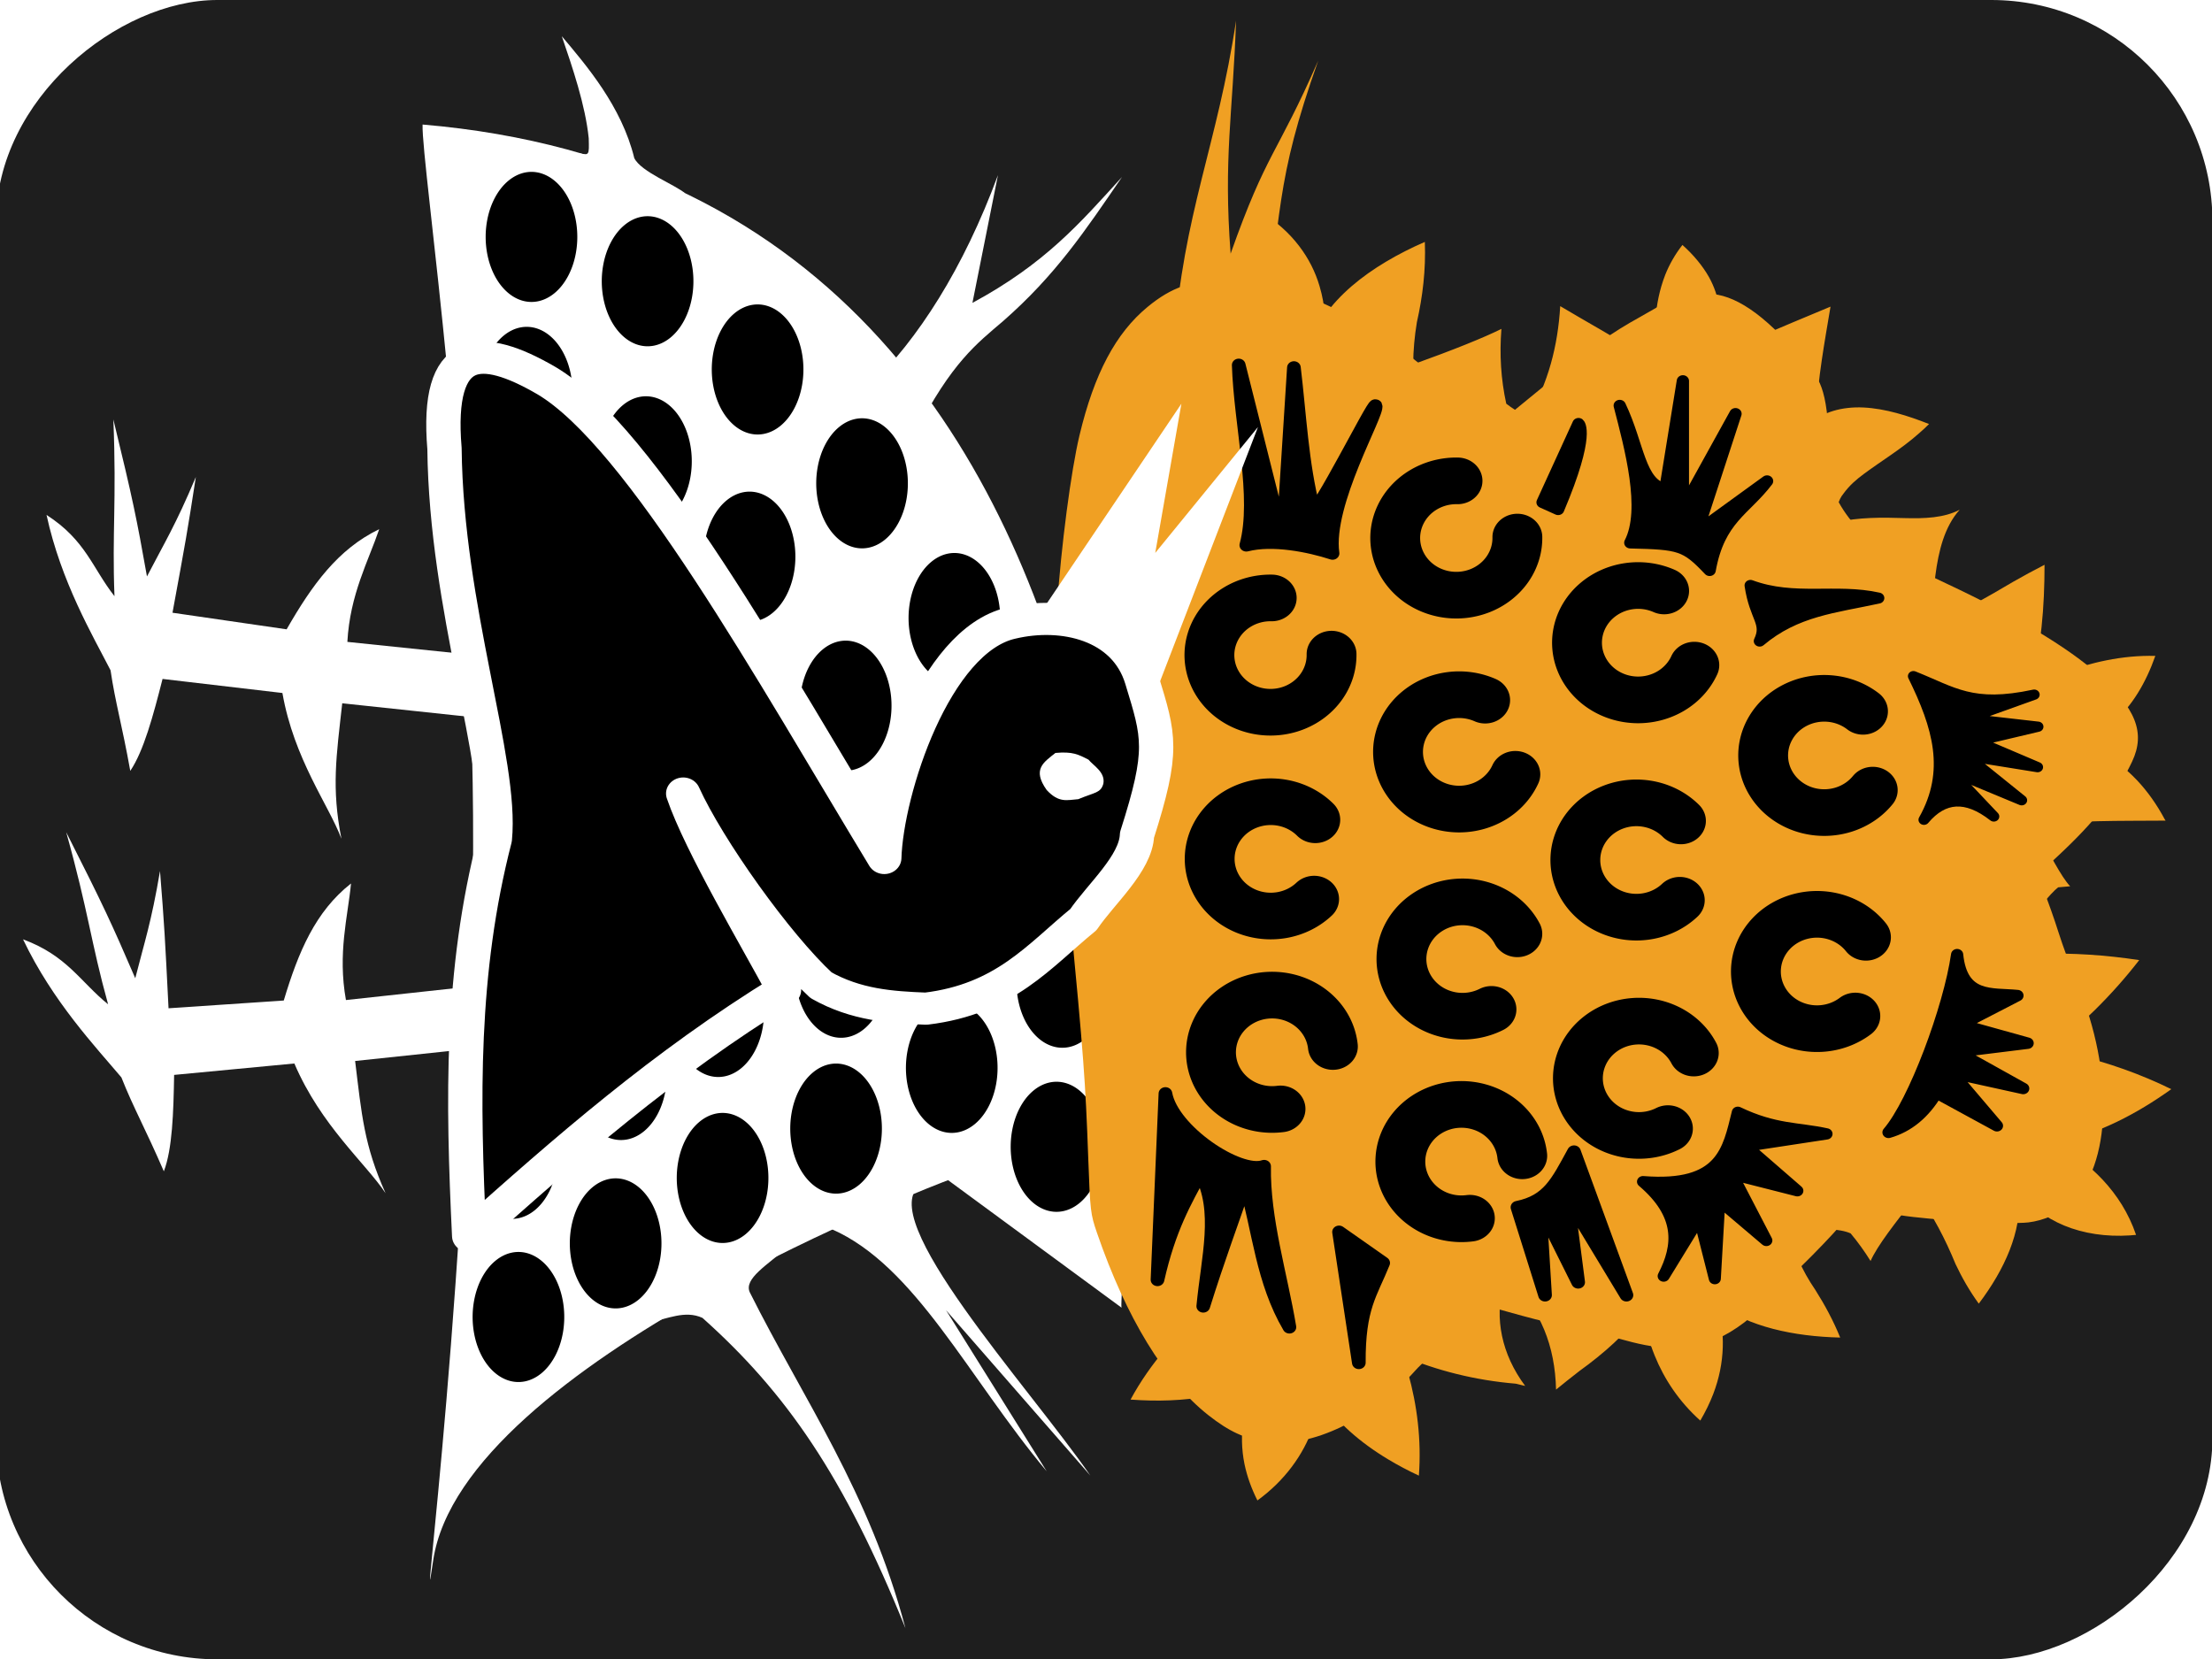 <svg width="400" height="300" viewBox="0 0 400 300" id="svg2" version="1.1" xmlns="http://www.w3.org/2000/svg" xmlns:svg="http://www.w3.org/2000/svg" xmlns:rdf="http://www.w3.org/1999/02/22-rdf-syntax-ns#" xmlns:cc="http://creativecommons.org/ns#" xmlns:dc="http://purl.org/dc/elements/1.1/" xmlns:xlink="http://www.w3.org/1999/xlink"><defs id="defs4"><linearGradient id="linearGradient10055"><stop style="stop-color:#000000;stop-opacity:1;" offset="0" id="stop10057"/></linearGradient><marker orient="auto" refY="0" refX="0" id="Arrow1Lstart" style="overflow:visible"><path id="path4978" d="M 0,0 5,-5 -12.5,0 5,5 0,0 Z" style="fill:#000000;fill-opacity:1;fill-rule:evenodd;stroke:#ff5c00;stroke-width:1pt;stroke-opacity:1" transform="matrix(0.8,0,0,0.8,10,0)"/></marker><clipPath clipPathUnits="userSpaceOnUse" id="clipPath4243"><circle style="opacity:1;fill:#000000;fill-opacity:0.297;fill-rule:nonzero;stroke:#000000;stroke-width:19.133;stroke-linecap:butt;stroke-linejoin:round;stroke-miterlimit:4;stroke-dasharray:none;stroke-dashoffset:0;stroke-opacity:1" id="circle4245" cx="-264.66" cy="-198.207" r="293.954"/></clipPath><clipPath clipPathUnits="userSpaceOnUse" id="clipPath7847"><ellipse style="opacity:1;fill:#822600;fill-opacity:1;fill-rule:nonzero;stroke:none;stroke-width:12;stroke-linecap:round;stroke-linejoin:round;stroke-miterlimit:4;stroke-dasharray:none;stroke-dashoffset:0;stroke-opacity:1" id="ellipse7849" cx="394" cy="552.362" rx="349.495" ry="216"/></clipPath><clipPath clipPathUnits="userSpaceOnUse" id="clipPath4243-1"><circle style="opacity:1;fill:#000000;fill-opacity:0.297;fill-rule:nonzero;stroke:#000000;stroke-width:19.133;stroke-linecap:butt;stroke-linejoin:round;stroke-miterlimit:4;stroke-dasharray:none;stroke-dashoffset:0;stroke-opacity:1" id="circle4245-4" cx="-264.66" cy="-198.207" r="293.954"/></clipPath><clipPath clipPathUnits="userSpaceOnUse" id="clipPath7876"><circle style="opacity:1;fill:#000000;fill-opacity:0.297;fill-rule:nonzero;stroke:#000000;stroke-width:19.133;stroke-linecap:butt;stroke-linejoin:round;stroke-miterlimit:4;stroke-dasharray:none;stroke-dashoffset:0;stroke-opacity:1" id="circle7878" cx="-264.66" cy="-198.207" r="293.954"/></clipPath><clipPath clipPathUnits="userSpaceOnUse" id="clipPath14693"><rect style="opacity:1;fill:#a53c3c;fill-opacity:1;fill-rule:nonzero;stroke:none;stroke-width:8;stroke-linecap:round;stroke-linejoin:round;stroke-miterlimit:4;stroke-dasharray:none;stroke-dashoffset:0;stroke-opacity:1" id="rect14695" width="131.784" height="168.821" x="-332.596" y="383.498" rx="1.255" ry="3.751" transform="matrix(0.999,-0.035,0.035,0.999,0,0)"/></clipPath><clipPath clipPathUnits="userSpaceOnUse" id="clipPath14952"><ellipse style="opacity:1;fill:#a53c3c;fill-opacity:1;fill-rule:nonzero;stroke:none;stroke-width:7;stroke-linecap:round;stroke-linejoin:round;stroke-miterlimit:4;stroke-dasharray:none;stroke-dashoffset:0;stroke-opacity:1" id="ellipse14954" cx="-271.344" cy="647.256" rx="69.057" ry="116.911" transform="matrix(0.999,-0.035,0.035,0.999,0,0)"/></clipPath><pattern y="0" x="0" height="6" width="6" patternUnits="userSpaceOnUse" id="EMFhbasepattern"/><filter colorInterpolationFilters="sRGB" id="filter4198"><feGaussianBlur stdDeviation="2.51 2.51" result="blur" id="feGaussianBlur4200"/></filter><mask maskUnits="userSpaceOnUse" id="mask4222"><rect ry="40" y="652.284" x="0" height="400.778" width="300.059" id="rect4224" style="opacity:1;fill:#ff3737;fill-opacity:1;fill-rule:nonzero;stroke:none;stroke-width:10;stroke-linecap:butt;stroke-linejoin:round;stroke-miterlimit:4;stroke-dasharray:none;stroke-dashoffset:0;stroke-opacity:1"/></mask><filter colorInterpolationFilters="sRGB" id="filter4198-0"><feGaussianBlur stdDeviation="2.51 2.51" result="blur" id="feGaussianBlur4200-5"/></filter><mask maskUnits="userSpaceOnUse" id="mask4216"><rect ry="40" y="-1325.603" x="-451.938" height="400.778" width="300.059" id="rect4218" style="opacity:1;fill:#ff3737;fill-opacity:1;fill-rule:nonzero;stroke:none;stroke-width:10;stroke-linecap:butt;stroke-linejoin:round;stroke-miterlimit:4;stroke-dasharray:none;stroke-dashoffset:0;stroke-opacity:1" transform="scale(-1,-1)"/></mask><filter colorInterpolationFilters="sRGB" id="filter4242"><feGaussianBlur stdDeviation="2.51 2.51" result="blur" id="feGaussianBlur4244"/></filter><mask maskUnits="userSpaceOnUse" id="mask4222-0"><rect ry="40" y="652.284" x="0" height="400.778" width="300.059" id="rect4224-8" style="opacity:1;fill:#ff3737;fill-opacity:1;fill-rule:nonzero;stroke:none;stroke-width:10;stroke-linecap:butt;stroke-linejoin:round;stroke-miterlimit:4;stroke-dasharray:none;stroke-dashoffset:0;stroke-opacity:1"/></mask><filter colorInterpolationFilters="sRGB" id="filter4198-8" x="-0.025" y="-0.054" width="1.05" height="1.109"><feGaussianBlur stdDeviation="2.51 2.51" result="blur" id="feGaussianBlur4200-3"/></filter><mask maskUnits="userSpaceOnUse" id="mask4216-0"><rect ry="40" y="-1325.603" x="-451.938" height="400.778" width="300.059" id="rect4218-5" style="opacity:1;fill:#ff3737;fill-opacity:1;fill-rule:nonzero;stroke:none;stroke-width:10;stroke-linecap:butt;stroke-linejoin:round;stroke-miterlimit:4;stroke-dasharray:none;stroke-dashoffset:0;stroke-opacity:1" transform="scale(-1,-1)"/></mask><filter colorInterpolationFilters="sRGB" id="filter4242-2"><feGaussianBlur stdDeviation="2.51 2.51" result="blur" id="feGaussianBlur4244-2"/></filter></defs><g id="layer1" transform="rotate(90) translate(0 -400) translate(0,-652.362)"><rect style="opacity:1;fill:#1e1e1e;fill-opacity:1;fill-rule:nonzero;stroke:none;stroke-width:10;stroke-linecap:butt;stroke-linejoin:round;stroke-miterlimit:4;stroke-dasharray:none;stroke-dashoffset:0;stroke-opacity:1" id="rect4164" width="300.059" height="400.778" x="0" y="652.284" ry="40"/><path transform="translate(-1.3432789e-7,-1.3368765e-6)" style="fill:#ffffff;fill-opacity:0.157;fill-rule:evenodd;stroke:none;stroke-width:1px;stroke-linecap:butt;stroke-linejoin:miter;stroke-opacity:1;filter:url(#filter4198-8)" d="M -4.769,775.071 C -9.65,741.995 -16.846,674.237 -1.279,652.064 18.998,625.944 233.501,631.631 263.314,653.91 276.214,662.649 70.35,663.121 47.099,691.745 24.391,719.112 0.651,818.187 -4.769,775.071 Z" id="path4166" mask="url(#mask4222-0)"/><path id="path4221" d="m 151.736,1025.018 c -3.327,-9.314 -10.248,-68.454 5.318,-90.627 20.277,-26.12 219.436,-16.458 231.555,-9.932 11.074,5.317 -178.604,0.059 -204.851,34.866 -21.593,30.001 -26.501,82.178 -32.022,65.692 z" style="fill:#000000;fill-opacity:1;fill-rule:evenodd;stroke:none;stroke-width:1px;stroke-linecap:butt;stroke-linejoin:miter;stroke-opacity:1;filter:url(#filter4198-8)" transform="matrix(-1,0,0,-1,451.938,1977.887)" mask="url(#mask4216-0)"/></g><g transform="translate(0, 0)"><defs id="defs4"><linearGradient id="linearGradient10055"><stop style="stop-color:#000000;stop-opacity:1;" offset="0" id="stop10057"/></linearGradient><marker orient="auto" refY="0" refX="0" id="Arrow1Lstart" style="overflow:visible"><path id="path4978" d="M 0,0 5,-5 -12.5,0 5,5 0,0 Z" style="fill:#000000;fill-opacity:1;fill-rule:evenodd;stroke:#ff5c00;stroke-width:1pt;stroke-opacity:1" transform="matrix(0.8,0,0,0.8,10,0)"/></marker><clipPath clipPathUnits="userSpaceOnUse" id="clipPath4243"><circle style="opacity:1;fill:#000000;fill-opacity:0.297;fill-rule:nonzero;stroke:#000000;stroke-width:19.133;stroke-linecap:butt;stroke-linejoin:round;stroke-miterlimit:4;stroke-dasharray:none;stroke-dashoffset:0;stroke-opacity:1" id="circle4245" cx="-264.66" cy="-198.207" r="293.954"/></clipPath><clipPath clipPathUnits="userSpaceOnUse" id="clipPath7847"><ellipse style="opacity:1;fill:#822600;fill-opacity:1;fill-rule:nonzero;stroke:none;stroke-width:12;stroke-linecap:round;stroke-linejoin:round;stroke-miterlimit:4;stroke-dasharray:none;stroke-dashoffset:0;stroke-opacity:1" id="ellipse7849" cx="394" cy="552.362" rx="349.495" ry="216"/></clipPath><clipPath clipPathUnits="userSpaceOnUse" id="clipPath4243-1"><circle style="opacity:1;fill:#000000;fill-opacity:0.297;fill-rule:nonzero;stroke:#000000;stroke-width:19.133;stroke-linecap:butt;stroke-linejoin:round;stroke-miterlimit:4;stroke-dasharray:none;stroke-dashoffset:0;stroke-opacity:1" id="circle4245-4" cx="-264.66" cy="-198.207" r="293.954"/></clipPath><clipPath clipPathUnits="userSpaceOnUse" id="clipPath7876"><circle style="opacity:1;fill:#000000;fill-opacity:0.297;fill-rule:nonzero;stroke:#000000;stroke-width:19.133;stroke-linecap:butt;stroke-linejoin:round;stroke-miterlimit:4;stroke-dasharray:none;stroke-dashoffset:0;stroke-opacity:1" id="circle7878" cx="-264.66" cy="-198.207" r="293.954"/></clipPath><clipPath clipPathUnits="userSpaceOnUse" id="clipPath14693"><rect style="opacity:1;fill:#a53c3c;fill-opacity:1;fill-rule:nonzero;stroke:none;stroke-width:8;stroke-linecap:round;stroke-linejoin:round;stroke-miterlimit:4;stroke-dasharray:none;stroke-dashoffset:0;stroke-opacity:1" id="rect14695" width="131.784" height="168.821" x="-332.596" y="383.498" rx="1.255" ry="3.751" transform="matrix(0.999,-0.035,0.035,0.999,0,0)"/></clipPath><clipPath clipPathUnits="userSpaceOnUse" id="clipPath14952"><ellipse style="opacity:1;fill:#a53c3c;fill-opacity:1;fill-rule:nonzero;stroke:none;stroke-width:7;stroke-linecap:round;stroke-linejoin:round;stroke-miterlimit:4;stroke-dasharray:none;stroke-dashoffset:0;stroke-opacity:1" id="ellipse14954" cx="-271.344" cy="647.256" rx="69.057" ry="116.911" transform="matrix(0.999,-0.035,0.035,0.999,0,0)"/></clipPath><pattern y="0" x="0" height="6" width="6" patternUnits="userSpaceOnUse" id="EMFhbasepattern"/></defs><g id="layer1" transform="rotate(90) translate(0 -400) translate(0,-652.362)"><g id="g8091" transform="matrix(0.467,0,0,0.499,-17.749,624.086)"><path style="fill:#ffffff;fill-opacity:1;fill-rule:evenodd;stroke:none;stroke-width:0.458px;stroke-linecap:butt;stroke-linejoin:miter;stroke-opacity:1" d="m 99.223,628.416 c -20.065,4.579 -36.05,17.486 -47.198,26.263 12.14,-3.878 26.671,-8.531 39.508,-9.756 6.82,-0.173 6.597,-0.216 5.801,3.713 l 15.658,-38.792 c -3.419,3.582 -8.362,16.104 -13.768,18.572 z" id="path8154"/><use height="100%" width="100%" transform="matrix(0.975,-0.216,0.224,0.976,-18.206,79.986)" id="use8027" xlink:href="#path8025" y="0" x="0"/><path id="path8025" d="m 293.04,673.851 -6.481,58.538 c -18.403,-0.942 -31.307,-7.63 -43.641,-11.54 7.7,14.943 21.571,24.32 38.774,33.551 l -6.423,41.36 c -27.111,-4.674 -31.471,-5.42 -52.556,-8.462 18.844,7.429 25.513,11.406 38.505,17.71 -22.8,3.803 -29.597,5.084 -60.793,12.182 32.162,-1.206 43.32,0.489 68.436,-0.405 -10.851,7.992 -21.694,10.385 -31.456,24.617 25.977,-5.273 46.718,-16.754 60.162,-23.199 12.408,-1.699 21.107,-4.151 38.942,-7.146 -7.73,-4.878 -21.381,-8.31 -35.604,-11.696 l 5.444,-43.436 c 25.696,-4.212 43.571,-16.889 56.431,-21.38 -19.789,3.631 -31.82,1.849 -52.445,-0.302 l 6.776,-59.519 z" style="fill:#ffffff;fill-opacity:1;fill-rule:evenodd;stroke:none;stroke-width:1px;stroke-linecap:butt;stroke-linejoin:miter;stroke-opacity:1"/><path id="path8021" d="m 205.676,526.531 c -27.326,-13.071 -34.654,-22.28 -43.304,-31.744 -17.86,-19.097 -35.065,-29.803 -55.835,-43.121 17.838,15.233 33.406,27.664 48.752,54.205 l -49.475,-9.25 c 36.118,12.494 63.512,28.866 81.975,46.795 z" style="fill:#ffffff;fill-opacity:1;fill-rule:evenodd;stroke:none;stroke-width:1px;stroke-linecap:butt;stroke-linejoin:miter;stroke-opacity:1"/><path id="path8017" d="m 538.42,586.553 c 41.6,-19.489 77.213,-43.331 130.068,-56.41 -59.049,22.309 -91.228,43.256 -120.171,73.559 -3.119,6.388 0.496,12.776 1.653,19.163 L 520.949,572.89 c 6.856,7.183 12.157,15.928 17.471,13.662 z" style="fill:#ffffff;fill-opacity:1;fill-rule:evenodd;stroke:none;stroke-width:0.918px;stroke-linecap:butt;stroke-linejoin:miter;stroke-opacity:1"/><path id="path8015" d="m 496.688,524.454 c 12.092,17.887 78.176,-38.98 112.692,-61.321 l -64.011,52.288 62.354,-36.46 c -36.539,28.587 -79.532,47.527 -93.761,77.899 z" style="fill:#ffffff;fill-opacity:1;fill-rule:evenodd;stroke:none;stroke-width:0.643px;stroke-linecap:butt;stroke-linejoin:miter;stroke-opacity:1"/><path id="path7953" d="m 240.701,192.268 c -5.68,0.864 -9.182,-0.211 -11.539,-2.04 -3.217,-2.178 -5.547,-4.747 -7.632,-7.387 0,0 0,0 0,0 -5.237,-6.597 -9.595,-13.516 -15.626,-19.889 0,0 -10e-6,0 -10e-6,0 -1.174,-1.278 -2.404,-2.531 -3.704,-3.746 -3.267,7.732 -5.987,15.869 -6.4,23.713 -0.403,7.704 1.719,15.096 6.67,19.797 0.146,-0.179 0.907,-0.57 1.87,-1.152 1.546,-0.849 4.203,-1.361 7.66,-2.046 l 0,0 c 3.035,-0.528 6.943,-0.876 11.654,-1.537 l 0,0 c 1.865,-0.232 4.269,-0.646 7.176,-1.369 2.082,-0.292 5.431,-1.664 9.87,-4.344 z m -38.231,10.449 c -1.215,-1.001 -2.519,-1.873 -3.904,-2.583 -14.357,-0.679 -27.99,-3.063 -41.826,-5.222 4.029,8.911 7.92,17.993 12.153,26.786 2.522,5.187 5.247,10.204 8.524,14.562 1.04,-1.599 2.326,-3.357 3.764,-5.318 6.419,-8.524 14.007,-17.542 21.301,-28.131 l 1e-5,-1e-5 c -0.046,-0.018 -0.047,-0.05 -0.011,-0.094 z m -25.053,33.543 c -3.094,-0.595 -6.203,-1.076 -9.359,-1.319 -7.327,-0.65 -15.217,0.085 -22.777,4.023 0,0 0,0 0,0 -4.426,2.343 -8.633,5.65 -12.424,9.61 3.695,2.715 7.6,4.749 11.55,6.23 11.555,4.204 23.052,4.108 34.138,3.349 -1.949,-3.967 -3.505,-7.343 -4.041,-10.177 l 0,0 c -0.363,-1.947 -0.563,-3.563 -0.305,-4.576 l 0,0 c 0.049,-0.998 0.705,-2.491 1.608,-4.381 0.431,-0.868 0.975,-1.785 1.61,-2.761 z m 1.128,21.894 c 0,0 -0.002,0.002 -0.002,0.002 -9.64,14.405 -16.653,26.379 -21.998,34.708 15.428,0.855 29.683,4.323 43.176,11.684 -8.46,-15.655 -16.127,-30.8 -21.176,-46.393 0,0 -5e-4,-0.001 -5e-4,-0.001 z m 21.176,46.394 c -1.969,3.246 -3.75,5.893 -5.4,7.869 -9.441,1.938 -19.121,2.491 -28.959,1.757 3.476,6.555 8.107,17.364 13.728,31.973 7.743,-11.58 16.469,-22.316 25.852,-32.02 -1.763,-3.219 -3.508,-6.41 -5.221,-9.579 z m -20.631,41.599 c -5.426,-0.032 -10.884,-0.487 -16.359,-1.349 -9.898,-2.086 -20.257,-3.272 -31.053,-2.872 2.287,4.913 4.829,9.62 7.651,14.045 5.696,8.955 12.639,16.845 20.73,22.167 0.81,-2.913 2.156,-6.023 3.785,-9.271 2.564,-4.956 6.056,-9.806 10.072,-14.612 l 0,0 c 1.67,-2.746 3.396,-5.45 5.174,-8.109 z m -19.031,31.991 c -3.765,0.275 -7.536,0.894 -11.272,1.947 -10.75,2.927 -21.374,9.895 -28.761,21.385 1.68,0.733 3.37,1.38 5.065,1.938 14.962,4.723 29.151,1.956 40.749,-3.886 -2.811,-2.905 -4.999,-5.802 -5.758,-8.514 l 0,0 c -1.02,-2.542 -1.172,-5.928 -0.734,-9.366 0.134,-1.131 0.377,-2.301 0.711,-3.505 z m 5.78,21.384 c -0.73,1.499 -1.393,3.051 -1.989,4.645 -4.505,12.575 -4.973,27.127 -3.312,41.835 6.162,-3.606 11.856,-7.681 17.202,-11.976 6.863,-5.506 13.155,-11.41 19.003,-17.603 -3.387,-1.149 -6.685,-2.406 -9.881,-3.794 l 0,0 c -7.932,-3.546 -14.96,-7.226 -19.849,-11.927 l 0,-1e-5 c -0.402,-0.393 -0.794,-0.787 -1.175,-1.181 z m 30.905,16.902 c 2.081,15.256 6.29,30.739 11.607,46.076 3.654,-4.091 7.164,-8.253 10.561,-12.459 6.355,-8.043 12.558,-16.153 18.586,-24.33 -4.548,-0.704 -9.096,-1.448 -13.642,-2.227 -9.441,-1.937 -18.558,-4.157 -27.111,-7.06 z m 40.754,9.287 c 5.205,14.762 10.853,29.488 17.032,44.149 9.232,-12.749 18.022,-25.668 26.291,-38.76 -14.438,-1.317 -28.884,-3.155 -43.323,-5.39 z m 43.323,5.39 c 4.669,10.904 9.655,21.761 14.998,32.558 1.715,3.469 3.465,6.931 5.247,10.384 8.232,-13.381 15.937,-26.927 23.201,-40.6 -8.861,-0.151 -17.694,-0.487 -26.49,-1.041 -5.65,-0.349 -11.302,-0.785 -16.956,-1.301 z m 43.446,2.342 c 7.299,13.92 15.11,27.717 23.322,41.385 4.298,-8.266 8.452,-16.567 12.48,-24.896 2.754,-5.69 5.457,-11.392 8.123,-17.102 -2.892,0.116 -5.779,0.222 -8.661,0.313 -11.792,0.374 -23.553,0.499 -35.265,0.3 z m 43.925,-0.613 c 8.196,13.476 16.699,26.861 25.276,40.212 6.553,-14.171 12.963,-28.364 19.44,-42.551 -15.049,0.858 -29.95,1.745 -44.716,2.339 z m 44.716,-2.339 c 3.61,5.613 7.221,11.227 10.816,16.847 4.935,7.726 9.887,15.463 14.843,23.213 6.482,-14.135 12.938,-28.235 19.419,-42.291 -11.768,0.459 -23.508,1.031 -35.22,1.677 -3.293,0.181 -6.58,0.366 -9.859,0.553 z m 45.078,-2.23 c 8.564,13.469 17.124,26.986 25.616,40.562 5.312,-11.425 10.655,-22.812 16.059,-34.157 1.128,-2.608 2.222,-5.22 3.276,-7.836 -1.212,0.123 -2.428,0.241 -3.648,0.354 -13.804,0.162 -27.572,0.542 -41.303,1.077 z m 44.951,-1.431 c 8.047,13.031 17.104,25.801 27.856,37.807 5.633,-15.039 9.763,-30.192 11.681,-45.259 -12.329,3.898 -25.671,6.042 -39.537,7.452 z m 39.537,-7.452 c 0.539,0.579 1.084,1.155 1.633,1.728 10.141,10.424 21.684,20.31 35.845,27.461 0.763,-9.682 0.455,-19.16 -1.323,-28.093 -1.249,-6.191 -3.273,-12.08 -6.069,-17.319 -1.3,1.331 -2.754,2.635 -4.301,3.903 -6.39,5.176 -15.126,8.788 -24.795,12.003 l 0,0 c -0.329,0.107 -0.659,0.213 -0.989,0.317 z m 30.086,-16.224 c 9.573,4.326 20.629,6.358 32.414,4.117 4.681,-0.918 9.401,-2.497 14.034,-4.677 -7.751,-10.006 -17.779,-16.653 -28.112,-20.082 -3.874,-1.313 -7.8,-2.216 -11.738,-2.775 0.247,1.265 0.413,2.506 0.488,3.717 l -10e-6,0 c 0.301,4.369 -0.215,8.697 -1.784,12.033 -0.976,2.6 -2.872,5.179 -5.302,7.667 z m 6.598,-23.417 c 9.339,-5.622 17.453,-14.393 23.98,-24.586 2.261,-3.517 4.348,-7.217 6.264,-11.07 -13.921,-0.962 -27.275,0.647 -39.753,3.9 -2.197,0.574 -4.367,1.202 -6.507,1.884 0.582,0.67 1.155,1.349 1.719,2.037 l 0,0 c 4.212,5.193 7.805,10.63 10.392,16.253 l 0,0 c 1.782,3.983 3.185,7.886 3.905,11.582 z m -16.017,-29.872 c 5.595,-12.401 9.333,-26.163 10.649,-40.848 0.295,-1.257 0.589,-2.409 0.879,-3.453 -12.412,8.63 -26.189,11.08 -39.043,7.942 -0.63,-0.684 -1.302,-1.451 -2.019,-2.299 -0.312,1.056 -0.629,2.113 -0.949,3.169 6.012,6.957 12.07,15.076 18.222,23.774 l 0,0 c 4.416,3.466 8.522,7.41 12.26,11.715 z m -29.533,-38.658 c 11.536,-11.352 25.684,-16.46 42.489,-16.835 -2.106,-2.377 -4.514,-5.221 -7.237,-8.502 -6.787,-8.841 -14.434,-16.811 -22.932,-22.829 -0.935,3.677 -2.302,7.49 -3.916,11.408 -1.804,12.321 -4.794,24.532 -8.405,36.759 z m 12.321,-48.167 c 5.714,-0.876 11.414,-2.288 17.027,-4.427 8.925,-3.384 17.655,-8.704 25.128,-16.514 -3.392,-1.869 -6.851,-3.45 -10.342,-4.704 -12.04,-4.313 -24.315,-4.431 -35.03,-1.282 1.808,2.751 3.168,5.77 3.868,8.781 l 0,1e-5 c 0.907,3.447 0.968,7.527 0.514,11.818 -0.215,2.057 -0.615,4.168 -1.164,6.327 z m -3.218,-26.926 c 0,0 0.026,-0.033 0.026,-0.033 9.071,-11.647 12.77,-27.813 13.199,-44.677 -6.557,2.492 -12.689,5.59 -18.438,9.004 -7.632,4.875 -15.482,8.182 -23.941,9.583 4.11,3.523 8.03,7.094 11.713,10.788 l 10e-6,0 c 7.553,4.818 14.062,9.698 17.433,15.324 l 0,0 c 0,0 0.007,0.011 0.007,0.011 z M 513.558,209.992 c -0.075,-11.095 0.224,-18.698 2.051,-22.385 3.4,-2.653 6.961,-5.045 10.678,-7.209 -5.859,-2.435 -14.394,-8.621 -25.834,-17.099 -0.812,10.59 -2.561,21.363 -4.702,32.311 6.214,4.836 12.189,9.565 17.808,14.381 z m -13.105,-46.693 c 8.251,-5.544 17.28,-9.956 26.995,-13.686 5.21,-2.296 10.392,-5.046 15.357,-8.429 -13.216,-9.355 -27.92,-15.597 -42.035,-14.566 -0.441,0.035 -0.88,0.077 -1.318,0.125 0.041,0.105 0.082,0.21 0.122,0.316 2.105,4.723 1.957,11.576 1.29,19.277 l 0,0 c 0.192,5.6 0.026,11.255 -0.412,16.963 z m -1,-36.555 c 5.449,-4.111 10.115,-9.709 13.137,-16.576 3.053,-6.935 4.397,-15.143 3.789,-23.751 0,0 0,-2e-6 0,-2e-6 -0.054,-0.741 -0.122,-1.485 -0.202,-2.231 -16.824,5.359 -28.075,16.976 -35.692,29.437 5.236,1.147 9.806,2.617 12.722,4.971 1.459,1.064 2.75,2.281 3.721,3.576 l 0,0 c 0.994,1.258 1.839,2.837 2.524,4.574 z m -18.968,-13.121 c -0.101,-0.54 -0.21,-1.08 -0.325,-1.62 -3.133,-14.126 -10.708,-27.912 -20.404,-40.58 -1.461,2.76 -2.813,5.544 -4.069,8.342 -5.293,11.743 -8.972,23.739 -11.366,35.743 4.918,-1.148 9.839,-1.996 14.73,-2.48 7.445,-0.683 14.514,-0.747 20.84,0.466 l 0,0 c 0.199,0.042 0.396,0.085 0.593,0.128 z m -36.163,1.885 c -4.654,-5.744 -9.796,-11.255 -15.332,-16.503 -5.946,-5.638 -12.35,-10.983 -19.212,-15.958 -1.983,12.163 -2.82,24.234 -2.437,36.003 -0.403,3.518 -1.142,6.96 -2.201,10.309 2.206,-0.612 4.437,-1.21 6.689,-1.798 l 0,0 c 7.293,-3.852 15.045,-7.007 23.063,-9.498 l 0,0 c 3.137,-0.964 6.283,-1.822 9.431,-2.556 z m -39.182,13.852 c -13.729,-8.137 -21.38,-14.302 -23.543,-16.945 -0.168,-1.442 -0.304,-2.89 -0.41,-4.344 -3.745,3.32 -12.317,7.221 -23.413,13.181 7.053,4.857 14.035,10.599 21.186,16.651 8.12,-3.186 16.934,-5.981 26.18,-8.544 z m -47.366,-8.107 c -2.217,-15.129 -1.86,-30.833 -2.008,-47.775 -0.175,0.11 -0.351,0.22 -0.527,0.331 0,0 0,2e-6 0,2e-6 -11.204,5.592 -20.827,13.653 -25.761,23.437 0,0 0,2e-6 0,2e-6 -1.61,3.213 -2.727,6.579 -3.349,9.983 0.751,-0.03 1.493,-0.002 2.209,0.086 l 0,0 c 2.285,0.15 5.042,1.213 8.051,2.68 l 0,0 c 7.355,2.513 14.406,6.452 21.386,11.258 z m -31.645,-14.024 c -1.449,-5.193 -4.219,-10.179 -8.14,-14.5 -6.445,-7.083 -15.666,-12.123 -26.005,-15.522 -0.332,12.156 2.629,23.481 6.564,33.693 1.536,3.973 3.254,7.822 5.121,11.569 1.074,-1.275 2.169,-2.502 3.292,-3.674 5.745,-5.535 10.843,-10.139 15.441,-10.954 l 0,0 c 1.205,-0.353 2.477,-0.561 3.728,-0.611 z m -22.46,15.24 c -14.678,-3.96 -30.772,-5.107 -46.965,-5.116 2.11,3.86 4.309,7.634 6.563,11.342 5.991,9.514 11.926,19.114 16.989,29.525 3.259,-4.9 6.166,-9.742 8.869,-14.41 4.675,-7.862 9.351,-15.173 14.545,-21.342 z m -23.414,35.752 c -6.54,-0.143 -13.034,-0.513 -19.382,-1.3 -9.49,-1.158 -18.884,-3.276 -25.483,-8.811 -1e-5,-1e-5 0.027,0.058 0.027,0.058 0,0 1e-5,0 1e-5,0 3.159,5.653 3.41,12.689 3.21,19.78 0,0 0,0 0,0 -0.301,8.464 -0.338,16.924 1.613,24.628 2.106,-1.411 4.894,-2.792 8.184,-4.414 3.371,-1.547 7.505,-3.813 12.104,-7.177 l 0,0 c 5.857,-4.66 10.245,-9.521 13.521,-14.003 l 0,0 c 2.213,-2.924 4.271,-5.853 6.206,-8.761 z" style="fill:#f0a023;fill-opacity:1;fill-rule:evenodd;stroke:none;stroke-width:1px;stroke-linecap:butt;stroke-linejoin:miter;stroke-opacity:1"/><path id="path7923" d="M 86.23,705.128 C 113.37,405.429 543.655,454.441 544.398,451.789 l -49.41,62.904 c 0,0 70.699,175.958 147.197,186.584 44.361,6.162 -117.168,-14.07 -276.181,-14.466 -131.196,-0.327 -264.511,18.828 -279.773,18.319 z" style="fill:#ffffff;fill-opacity:1;fill-rule:evenodd;stroke:none;stroke-width:1.993;stroke-linecap:butt;stroke-linejoin:miter;stroke-miterlimit:4;stroke-dasharray:none;stroke-opacity:1"/><path d="m 202.859,575.398 a 25.183,16.606 0 0 1 -9.095,22.669 25.183,16.606 0 0 1 -34.405,-5.929 25.183,16.606 0 0 1 8.889,-22.705 25.183,16.606 0 0 1 34.458,5.794" id="path7927" style="opacity:1;fill:#000000;fill-opacity:1;fill-rule:nonzero;stroke:none;stroke-width:2;stroke-linecap:butt;stroke-linejoin:miter;stroke-miterlimit:4;stroke-dasharray:none;stroke-dashoffset:0;stroke-opacity:1"/><path style="opacity:1;fill:#000000;fill-opacity:1;fill-rule:nonzero;stroke:none;stroke-width:2;stroke-linecap:butt;stroke-linejoin:miter;stroke-miterlimit:4;stroke-dasharray:none;stroke-dashoffset:0;stroke-opacity:1" id="path7931" d="m 246.946,537.544 a 25.183,16.606 0 0 1 -9.095,22.669 25.183,16.606 0 0 1 -34.405,-5.929 25.183,16.606 0 0 1 8.889,-22.705 25.183,16.606 0 0 1 34.458,5.794"/><path d="m 275.349,578.31 a 25.183,16.606 0 0 1 -9.095,22.669 25.183,16.606 0 0 1 -34.405,-5.929 25.183,16.606 0 0 1 8.889,-22.705 25.183,16.606 0 0 1 34.458,5.794" id="path7933" style="opacity:1;fill:#000000;fill-opacity:1;fill-rule:nonzero;stroke:none;stroke-width:2;stroke-linecap:butt;stroke-linejoin:miter;stroke-miterlimit:4;stroke-dasharray:none;stroke-dashoffset:0;stroke-opacity:1"/><path style="opacity:1;fill:#000000;fill-opacity:1;fill-rule:nonzero;stroke:none;stroke-width:2;stroke-linecap:butt;stroke-linejoin:miter;stroke-miterlimit:4;stroke-dasharray:none;stroke-dashoffset:0;stroke-opacity:1" id="path7935" d="m 238.425,615.854 a 25.183,16.606 0 0 1 -9.095,22.669 25.183,16.606 0 0 1 -34.405,-5.929 25.183,16.606 0 0 1 8.889,-22.705 25.183,16.606 0 0 1 34.458,5.794"/><path style="opacity:1;fill:#000000;fill-opacity:1;fill-rule:nonzero;stroke:none;stroke-width:2;stroke-linecap:butt;stroke-linejoin:miter;stroke-miterlimit:4;stroke-dasharray:none;stroke-dashoffset:0;stroke-opacity:1" id="path7937" d="m 168.699,615.261 a 25.183,16.606 0 0 1 -9.095,22.669 25.183,16.606 0 0 1 -34.405,-5.929 25.183,16.606 0 0 1 8.889,-22.705 25.183,16.606 0 0 1 34.458,5.794"/><path d="m 211.535,659.073 a 25.183,16.606 0 0 1 -9.095,22.669 25.183,16.606 0 0 1 -34.405,-5.929 25.183,16.606 0 0 1 8.889,-22.705 25.183,16.606 0 0 1 34.458,5.794" id="path7939" style="opacity:1;fill:#000000;fill-opacity:1;fill-rule:nonzero;stroke:none;stroke-width:2;stroke-linecap:butt;stroke-linejoin:miter;stroke-miterlimit:4;stroke-dasharray:none;stroke-dashoffset:0;stroke-opacity:1"/><path style="opacity:1;fill:#000000;fill-opacity:1;fill-rule:nonzero;stroke:none;stroke-width:2;stroke-linecap:butt;stroke-linejoin:miter;stroke-miterlimit:4;stroke-dasharray:none;stroke-dashoffset:0;stroke-opacity:1" id="path7941" d="m 151.532,657.338 a 25.183,16.606 0 0 1 -9.095,22.669 25.183,16.606 0 0 1 -34.405,-5.929 25.183,16.606 0 0 1 8.889,-22.705 25.183,16.606 0 0 1 34.458,5.794"/><path style="opacity:1;fill:#000000;fill-opacity:1;fill-rule:nonzero;stroke:none;stroke-width:2;stroke-linecap:butt;stroke-linejoin:miter;stroke-miterlimit:4;stroke-dasharray:none;stroke-dashoffset:0;stroke-opacity:1" id="path7989" d="m 451.646,589.667 a 25.183,16.606 0 0 1 -9.095,22.669 25.183,16.606 0 0 1 -34.405,-5.929 25.183,16.606 0 0 1 8.889,-22.705 25.183,16.606 0 0 1 34.458,5.794"/><path d="m 476.057,624.897 a 25.183,16.606 0 0 1 -9.095,22.669 25.183,16.606 0 0 1 -34.405,-5.929 25.183,16.606 0 0 1 8.889,-22.705 25.183,16.606 0 0 1 34.458,5.794" id="path7991" style="opacity:1;fill:#000000;fill-opacity:1;fill-rule:nonzero;stroke:none;stroke-width:2;stroke-linecap:butt;stroke-linejoin:miter;stroke-miterlimit:4;stroke-dasharray:none;stroke-dashoffset:0;stroke-opacity:1"/><path d="m 506.578,664.416 a 25.183,16.606 0 0 1 -9.095,22.669 25.183,16.606 0 0 1 -34.405,-5.929 25.183,16.606 0 0 1 8.889,-22.705 25.183,16.606 0 0 1 34.458,5.794" id="path7993" style="opacity:1;fill:#000000;fill-opacity:1;fill-rule:nonzero;stroke:none;stroke-width:2;stroke-linecap:butt;stroke-linejoin:miter;stroke-miterlimit:4;stroke-dasharray:none;stroke-dashoffset:0;stroke-opacity:1"/><path d="m 515.923,588.085 a 25.183,16.606 0 0 1 -9.095,22.669 25.183,16.606 0 0 1 -34.405,-5.929 25.183,16.606 0 0 1 8.889,-22.705 25.183,16.606 0 0 1 34.458,5.794" id="path7995" style="opacity:1;fill:#000000;fill-opacity:1;fill-rule:nonzero;stroke:none;stroke-width:2;stroke-linecap:butt;stroke-linejoin:miter;stroke-miterlimit:4;stroke-dasharray:none;stroke-dashoffset:0;stroke-opacity:1"/><path style="opacity:1;fill:#000000;fill-opacity:1;fill-rule:nonzero;stroke:none;stroke-width:2;stroke-linecap:butt;stroke-linejoin:miter;stroke-miterlimit:4;stroke-dasharray:none;stroke-dashoffset:0;stroke-opacity:1" id="path7997" d="m 541.255,626.84 a 25.183,16.606 0 0 1 -9.095,22.669 25.183,16.606 0 0 1 -34.405,-5.929 25.183,16.606 0 0 1 8.889,-22.705 25.183,16.606 0 0 1 34.458,5.794"/><path d="m 569.762,662.064 a 25.183,16.606 0 0 1 -9.095,22.669 25.183,16.606 0 0 1 -34.405,-5.929 25.183,16.606 0 0 1 8.889,-22.705 25.183,16.606 0 0 1 34.458,5.794" id="path7999" style="opacity:1;fill:#000000;fill-opacity:1;fill-rule:nonzero;stroke:none;stroke-width:2;stroke-linecap:butt;stroke-linejoin:miter;stroke-miterlimit:4;stroke-dasharray:none;stroke-dashoffset:0;stroke-opacity:1"/><path style="opacity:1;fill:#000000;fill-opacity:1;fill-rule:nonzero;stroke:none;stroke-width:2;stroke-linecap:butt;stroke-linejoin:miter;stroke-miterlimit:4;stroke-dasharray:none;stroke-dashoffset:0;stroke-opacity:1" id="path8001" d="m 496.812,546.958 a 25.183,16.606 0 0 1 -9.095,22.669 25.183,16.606 0 0 1 -34.405,-5.929 25.183,16.606 0 0 1 8.889,-22.705 25.183,16.606 0 0 1 34.458,5.794"/><path d="m 436.464,545.148 a 25.183,16.606 0 0 1 -9.095,22.669 25.183,16.606 0 0 1 -34.405,-5.929 25.183,16.606 0 0 1 8.889,-22.705 25.183,16.606 0 0 1 34.458,5.794" id="path8003" style="opacity:1;fill:#000000;fill-opacity:1;fill-rule:nonzero;stroke:none;stroke-width:2;stroke-linecap:butt;stroke-linejoin:miter;stroke-miterlimit:4;stroke-dasharray:none;stroke-dashoffset:0;stroke-opacity:1"/><path style="opacity:1;fill:#000000;fill-opacity:1;fill-rule:nonzero;stroke:none;stroke-width:2;stroke-linecap:butt;stroke-linejoin:miter;stroke-miterlimit:4;stroke-dasharray:none;stroke-dashoffset:0;stroke-opacity:1" id="path8005" d="m 473.296,505.04 a 25.183,16.606 0 0 1 -9.095,22.669 25.183,16.606 0 0 1 -34.405,-5.929 25.183,16.606 0 0 1 8.889,-22.705 25.183,16.606 0 0 1 34.458,5.794"/><path d="m 440.326,464.964 a 25.183,16.606 0 0 1 -9.095,22.669 25.183,16.606 0 0 1 -34.405,-5.929 25.183,16.606 0 0 1 8.889,-22.705 25.183,16.606 0 0 1 34.458,5.794" id="path8007" style="opacity:1;fill:#000000;fill-opacity:1;fill-rule:nonzero;stroke:none;stroke-width:2;stroke-linecap:butt;stroke-linejoin:miter;stroke-miterlimit:4;stroke-dasharray:none;stroke-dashoffset:0;stroke-opacity:1"/><path style="opacity:1;fill:#000000;fill-opacity:1;fill-rule:nonzero;stroke:none;stroke-width:2;stroke-linecap:butt;stroke-linejoin:miter;stroke-miterlimit:4;stroke-dasharray:none;stroke-dashoffset:0;stroke-opacity:1" id="path8009" d="m 503.854,467.076 a 25.183,16.606 0 0 1 -9.095,22.669 25.183,16.606 0 0 1 -34.405,-5.929 25.183,16.606 0 0 1 8.889,-22.705 25.183,16.606 0 0 1 34.458,5.794"/><path id="path7987" d="m 272.889,475.193 c -23.29,-1.45 -52.549,-5.035 -66.379,-8.134 -23.801,-5.332 -39.509,-13.128 -49.651,-24.644 -7.68,-8.72 -10.404,-16.145 -10.427,-28.431 -0.041,-20.878 11.869,-46.581 32.612,-70.38 2.292,-2.63 5.269,-7.212 6.615,-10.183 1.346,-2.971 4.563,-9.413 7.148,-14.315 l 4.7,-8.914 -12.415,-14.2 c -13.198,-15.095 -18.154,-21.62 -24.332,-32.041 -2.116,-3.568 -5.078,-8.313 -6.582,-10.543 -3.34,-4.951 -2.434,-9.49 -2.413,-14.064 0.043,-9.307 7.596,-20.256 24.587,-33.587 7.625,-5.983 8.916,-9.255 31.466,-10.291 9.629,-0.443 18.804,-1.222 20.389,-1.733 7.204,-2.319 16.643,-9.472 22.408,-16.981 3.411,-4.443 5.418,-8.033 13.59,-24.311 12.254,-24.411 24.419,-43.449 34.598,-54.146 13.417,-14.1 22.928,-17.626 34.141,-12.658 12.476,5.527 23.265,13.499 36.976,27.323 l 6.945,7.002 6.388,-2.449 c 3.513,-1.347 10.604,-3.695 15.757,-5.217 5.153,-1.522 14.071,-4.595 19.819,-6.828 34.556,-13.425 70.305,-12.414 85.271,2.41 3.661,3.627 6.56,9.771 7.25,15.369 0.857,6.948 -0.866,35.397 -2.824,46.632 -3.094,17.751 -3.519,15.419 3.901,21.368 3.532,2.832 10.469,9.036 15.416,13.787 4.947,4.751 11.002,10.258 13.455,12.238 6.157,4.969 12.412,12.722 15.043,18.646 4.594,10.346 4.769,19.59 0.633,33.501 -1.361,4.577 -3.367,12.518 -4.459,17.648 -1.092,5.129 -3.34,13.911 -4.996,19.515 l -3.011,10.189 5.346,6.436 c 2.941,3.54 7.274,9.047 9.629,12.237 2.355,3.19 6.49,7.648 9.188,9.906 18.858,15.78 30.14,37.737 27.683,53.876 -1.196,7.859 -4.002,13.584 -10.365,21.148 -13.29,15.799 -37.772,29.795 -70.588,40.354 -7.289,2.346 -8.348,2.462 -28.828,3.167 -30.652,1.055 -38.505,1.607 -96.933,6.815 -17.441,1.554 -37.224,3.208 -43.962,3.676 -17.268,1.197 -59.087,1.662 -72.79,0.809 z" style="opacity:1;fill:#f0a023;fill-opacity:1;fill-rule:nonzero;stroke:none;stroke-width:2;stroke-linecap:butt;stroke-linejoin:miter;stroke-miterlimit:4;stroke-dasharray:none;stroke-dashoffset:0;stroke-opacity:1"/><path id="path8081" d="m 252.276,375.371 c -19.342,2.588 -54.338,-16.753 -57.163,-15.571 -1.35,0.565 43.655,21.608 39.923,22.51 -17.524,4.238 -36.727,5.019 -54.682,7.062 l 67,4 -68,16 c 23.166,-0.687 51.346,-7.42 69.75,-2.75 -2.595,-9.502 0.193,-22.678 3.172,-31.251 z" style="fill:#000000;fill-opacity:1;fill-rule:evenodd;stroke:#000000;stroke-width:4.946;stroke-linecap:butt;stroke-linejoin:round;stroke-miterlimit:4;stroke-dasharray:none;stroke-opacity:1"/><path id="path8019" d="m 309.658,440.694 -106.31,-38.309 48.758,37.236 -57.768,-9.475 84.384,53.223 z" style="fill:#ffffff;fill-opacity:1;fill-rule:evenodd;stroke:none;stroke-width:1px;stroke-linecap:butt;stroke-linejoin:miter;stroke-opacity:1"/><g transform="matrix(0.888,0,0,0.888,29.358,-235.497)" id="g7969"><path style="opacity:1;fill:#f0a023;fill-opacity:1;fill-rule:nonzero;stroke:#000000;stroke-width:20.336;stroke-linecap:round;stroke-linejoin:round;stroke-miterlimit:4;stroke-dasharray:none;stroke-dashoffset:0;stroke-opacity:1" id="path7899" d="m -147.746,567.81 a 24.924,24.924 0 0 1 -15.228,23.358 24.924,24.924 0 0 1 -27.359,-5.381 24.924,24.924 0 0 1 -5.248,-27.385 24.924,24.924 0 0 1 23.431,-15.115" transform="matrix(0.619,-0.785,0.785,0.619,0,0)"/><path transform="matrix(0.789,-0.615,0.615,0.789,0,0)" d="M 65.342,652.413 A 24.924,24.924 0 0 1 50.114,675.771 24.924,24.924 0 0 1 22.755,670.39 24.924,24.924 0 0 1 17.506,643.005 24.924,24.924 0 0 1 40.938,627.891" id="path7901" style="opacity:1;fill:#f0a023;fill-opacity:1;fill-rule:nonzero;stroke:#000000;stroke-width:20.336;stroke-linecap:round;stroke-linejoin:round;stroke-miterlimit:4;stroke-dasharray:none;stroke-dashoffset:0;stroke-opacity:1"/><path style="opacity:1;fill:#f0a023;fill-opacity:1;fill-rule:nonzero;stroke:#000000;stroke-width:20.336;stroke-linecap:round;stroke-linejoin:round;stroke-miterlimit:4;stroke-dasharray:none;stroke-dashoffset:0;stroke-opacity:1" id="path7903" d="m -94.167,671.856 a 24.924,24.924 0 0 1 -15.228,23.358 24.924,24.924 0 0 1 -27.359,-5.381 24.924,24.924 0 0 1 -5.248,-27.385 24.924,24.924 0 0 1 23.431,-15.115" transform="matrix(0.715,-0.699,0.699,0.715,0,0)"/><path transform="matrix(0.407,-0.914,0.914,0.407,0,0)" d="m -371.41,493.371 a 24.924,24.924 0 0 1 -15.228,23.358 24.924,24.924 0 0 1 -27.359,-5.381 24.924,24.924 0 0 1 -5.248,-27.385 24.924,24.924 0 0 1 23.431,-15.115" id="path7905" style="opacity:1;fill:#f0a023;fill-opacity:1;fill-rule:nonzero;stroke:#000000;stroke-width:20.336;stroke-linecap:round;stroke-linejoin:round;stroke-miterlimit:4;stroke-dasharray:none;stroke-dashoffset:0;stroke-opacity:1"/><path style="opacity:1;fill:#f0a023;fill-opacity:1;fill-rule:nonzero;stroke:#000000;stroke-width:20.336;stroke-linecap:round;stroke-linejoin:round;stroke-miterlimit:4;stroke-dasharray:none;stroke-dashoffset:0;stroke-opacity:1" id="path7907" d="m 192.162,720.083 a 24.924,24.924 0 0 1 -15.228,23.358 24.924,24.924 0 0 1 -27.359,-5.381 24.924,24.924 0 0 1 -5.248,-27.385 24.924,24.924 0 0 1 23.431,-15.115" transform="matrix(0.888,-0.46,0.46,0.888,0,0)"/><path style="opacity:1;fill:#f0a023;fill-opacity:1;fill-rule:nonzero;stroke:#000000;stroke-width:20.336;stroke-linecap:round;stroke-linejoin:round;stroke-miterlimit:4;stroke-dasharray:none;stroke-dashoffset:0;stroke-opacity:1" id="path7909" d="m -418.742,566.537 a 24.924,24.924 0 0 1 -15.228,23.358 24.924,24.924 0 0 1 -27.359,-5.381 24.924,24.924 0 0 1 -5.248,-27.385 24.924,24.924 0 0 1 23.431,-15.115" transform="matrix(0.407,-0.914,0.914,0.407,0,0)"/><path transform="matrix(0.888,-0.46,0.46,0.888,0,0)" d="M 112.879,760.11 A 24.924,24.924 0 0 1 97.651,783.468 24.924,24.924 0 0 1 70.291,778.087 24.924,24.924 0 0 1 65.043,750.702 24.924,24.924 0 0 1 88.474,735.588" id="path7911" style="opacity:1;fill:#f0a023;fill-opacity:1;fill-rule:nonzero;stroke:#000000;stroke-width:20.336;stroke-linecap:round;stroke-linejoin:round;stroke-miterlimit:4;stroke-dasharray:none;stroke-dashoffset:0;stroke-opacity:1"/><path transform="matrix(0.715,-0.699,0.699,0.715,0,0)" d="m -198.851,778.226 a 24.924,24.924 0 0 1 -15.228,23.358 24.924,24.924 0 0 1 -27.359,-5.381 24.924,24.924 0 0 1 -5.248,-27.385 24.924,24.924 0 0 1 23.431,-15.115" id="path7913" style="opacity:1;fill:#f0a023;fill-opacity:1;fill-rule:nonzero;stroke:#000000;stroke-width:20.336;stroke-linecap:round;stroke-linejoin:round;stroke-miterlimit:4;stroke-dasharray:none;stroke-dashoffset:0;stroke-opacity:1"/><path style="opacity:1;fill:#f0a023;fill-opacity:1;fill-rule:nonzero;stroke:#000000;stroke-width:20.336;stroke-linecap:round;stroke-linejoin:round;stroke-miterlimit:4;stroke-dasharray:none;stroke-dashoffset:0;stroke-opacity:1" id="path7915" d="m 459.656,692.799 a 24.924,24.924 0 0 1 -15.228,23.358 24.924,24.924 0 0 1 -27.359,-5.381 24.924,24.924 0 0 1 -5.248,-27.385 24.924,24.924 0 0 1 23.431,-15.115" transform="matrix(0.993,-0.122,0.122,0.993,0,0)"/><path transform="matrix(0.993,-0.122,0.122,0.993,0,0)" d="m 402.951,763.652 a 24.924,24.924 0 0 1 -15.228,23.358 24.924,24.924 0 0 1 -27.359,-5.381 24.924,24.924 0 0 1 -5.248,-27.385 24.924,24.924 0 0 1 23.431,-15.115" id="path7917" style="opacity:1;fill:#f0a023;fill-opacity:1;fill-rule:nonzero;stroke:#000000;stroke-width:20.336;stroke-linecap:round;stroke-linejoin:round;stroke-miterlimit:4;stroke-dasharray:none;stroke-dashoffset:0;stroke-opacity:1"/><path transform="matrix(-6.3399233e-4,-1,1,-6.3399233e-4,0,0)" d="m -612.644,243.543 a 24.924,24.924 0 0 1 -15.228,23.358 24.924,24.924 0 0 1 -27.359,-5.381 24.924,24.924 0 0 1 -5.248,-27.385 24.924,24.924 0 0 1 23.431,-15.115" id="path7919" style="opacity:1;fill:#f0a023;fill-opacity:1;fill-rule:nonzero;stroke:#000000;stroke-width:20.336;stroke-linecap:round;stroke-linejoin:round;stroke-miterlimit:4;stroke-dasharray:none;stroke-dashoffset:0;stroke-opacity:1"/><path style="opacity:1;fill:#f0a023;fill-opacity:1;fill-rule:nonzero;stroke:#000000;stroke-width:20.336;stroke-linecap:round;stroke-linejoin:round;stroke-miterlimit:4;stroke-dasharray:none;stroke-dashoffset:0;stroke-opacity:1" id="path7921" d="m -688.504,294.545 a 24.924,24.924 0 0 1 -15.228,23.358 24.924,24.924 0 0 1 -27.359,-5.381 24.924,24.924 0 0 1 -5.248,-27.385 24.924,24.924 0 0 1 23.431,-15.115" transform="matrix(-6.3399233e-4,-1,1,-6.3399233e-4,0,0)"/></g><path d="m 299.107,504.084 a 25.183,16.606 0 0 1 -9.095,22.669 25.183,16.606 0 0 1 -34.405,-5.929 25.183,16.606 0 0 1 8.889,-22.705 25.183,16.606 0 0 1 34.458,5.794" id="path8150" style="opacity:1;fill:#000000;fill-opacity:1;fill-rule:nonzero;stroke:none;stroke-width:2;stroke-linecap:butt;stroke-linejoin:miter;stroke-miterlimit:4;stroke-dasharray:none;stroke-dashoffset:0;stroke-opacity:1"/><path style="opacity:1;fill:#000000;fill-opacity:1;fill-rule:nonzero;stroke:none;stroke-width:2;stroke-linecap:butt;stroke-linejoin:miter;stroke-miterlimit:4;stroke-dasharray:none;stroke-dashoffset:0;stroke-opacity:1" id="path8146" d="m 333.05,543.469 a 25.183,16.606 0 0 1 -9.095,22.669 25.183,16.606 0 0 1 -34.405,-5.929 25.183,16.606 0 0 1 8.889,-22.705 25.183,16.606 0 0 1 34.458,5.794"/><path id="path7925" d="m 516.605,688.242 c -52.736,2.37 -102.162,3.154 -153.696,-9.292 -30.146,-2.815 -89.072,17.624 -151.22,18.24 -40.776,3.19 -40.911,-13.406 -26.317,-36.911 21.632,-34.365 113.75,-82.145 184.873,-122.461 -25.895,-0.717 -84.216,-18.113 -90.96,-45.957 -4.827,-18.877 0.792,-41.421 21.89,-47.384 22.095,-6.311 27.191,-8.093 60.14,1.757 11.042,0.369 22.929,13.182 32.78,19.422 13.947,15.993 30.809,28.392 34.485,57.044 -0.526,12.677 -1.428,25.353 -9.075,38.03 -16.129,16.349 -53.27,41.058 -74.232,49.961 19.955,-6.363 57.302,-27.193 76.047,-36.539 28.672,43.743 61.87,79.118 95.286,114.089 z" style="fill:#000000;fill-opacity:1;fill-rule:evenodd;stroke:#ffffff;stroke-width:12.434;stroke-linecap:round;stroke-linejoin:round;stroke-miterlimit:4;stroke-dasharray:none;stroke-opacity:1"/><path id="path8013" d="m 332.16,463.809 c -2.063,3.774 -3.193,5.761 -2.6,11.986 3.661,4.296 6.333,8.5 14.351,3.171 5.135,-4.428 3.875,-7.418 3.553,-11.452 -2.718,-6.086 -2.35,-8.144 -6.012,-9.094 -4.443,-0.76 -6.935,3.578 -9.291,5.389 z" style="fill:#ffffff;fill-opacity:1;fill-rule:evenodd;stroke:none;stroke-width:1px;stroke-linecap:butt;stroke-linejoin:miter;stroke-opacity:1"/><path id="path8023" d="m 170.12,432.738 c -49.277,-3.169 -76.029,-15.687 -124.124,-22.401 36.497,1.182 53.092,4.613 90.228,1.968 -39.703,-13.139 -37.723,-16.572 -74.722,-31.74 47.699,15.815 57.73,13.044 115.251,20.87 z" style="fill:#f0a023;fill-opacity:1;fill-rule:evenodd;stroke:none;stroke-width:1px;stroke-linecap:butt;stroke-linejoin:miter;stroke-opacity:1"/><path id="path8057" d="m 355.437,161.052 c -8.894,-6.987 -9.596,-15.38 -1.275,-25.322 l -17.724,15.695 11.443,-25.79 -17.252,20.042 4.433,-25.814 -10.043,22.071 -5.619,-22.209 -3.119,25.647 -9.292,-24.272 c 5.173,22.576 -1.071,29.418 -7.162,43.784 19.509,-8.962 36.681,-13.802 55.611,-3.831 z" style="fill:#000000;fill-opacity:1;fill-rule:evenodd;stroke:#000000;stroke-width:3.957;stroke-linecap:round;stroke-linejoin:round;stroke-miterlimit:4;stroke-dasharray:none;stroke-opacity:1"/><path style="fill:#000000;fill-opacity:1;fill-rule:evenodd;stroke:#000000;stroke-width:4.417;stroke-linecap:round;stroke-linejoin:round;stroke-miterlimit:4;stroke-dasharray:none;stroke-opacity:1" d="m 476.482,173.903 c -2.157,-7.056 -7.246,-12.855 -15.318,-17.376 l 12.772,-21.934 -20.517,16.326 6.079,-25.838 -14.182,23.834 -3.364,-25.438 -7.17,24.094 -11.266,-20.407 c -0.998,9.309 1.387,20.213 -15.852,21.864 20.59,2.747 57.323,15.555 68.82,24.875 z" id="path8059"/><path id="path8061" d="m 468.702,228.511 c 6.875,-13.442 5.915,-21.66 8.369,-32.155 l 4.747,29.193 17.277,-18.622 -6.439,23.716 25.678,-12.477 -15.46,17.05 30.252,1.621 -23.558,5.589 22.563,12.953 c -11.796,-5.729 -23.721,-6.611 -36.559,7.488 2.459,-28.948 -12.41,-30.988 -26.869,-34.357 z" style="fill:#000000;fill-opacity:1;fill-rule:evenodd;stroke:#000000;stroke-width:4.358;stroke-linecap:butt;stroke-linejoin:round;stroke-miterlimit:4;stroke-dasharray:none;stroke-opacity:1"/><path id="path8075" d="m 539.5,268.862 -55.5,19 c 11.796,6.045 19.025,9.128 21.5,20.5 l 34,-10 -35,2 30,-14 -33,4 z" style="fill:#000000;fill-opacity:1;fill-rule:evenodd;stroke:#000000;stroke-width:4.946;stroke-linecap:butt;stroke-linejoin:round;stroke-miterlimit:4;stroke-dasharray:none;stroke-opacity:1"/><path id="path8077" d="m 527.05,357.019 c 12.103,4.573 17.166,8.932 38.629,8.825 l -50.629,7.175 z" style="fill:#000000;fill-opacity:1;fill-rule:evenodd;stroke:#000000;stroke-width:4.946;stroke-linecap:butt;stroke-linejoin:round;stroke-miterlimit:4;stroke-dasharray:none;stroke-opacity:1"/><path id="path8079" d="m 489.615,400.171 c 20.376,0.335 42.007,-6.007 62.284,-9.172 -17.76,9.749 -37.231,10.937 -55.931,15.984 15.096,4.816 29.735,9.954 47.827,15.238 -18.986,-1.7 -37.03,-6.472 -51.695,1.018 11.113,5.64 21.613,11.383 41.449,15.569 l -72.096,-2.878 c 14.264,-2.365 31.606,-26.677 28.163,-35.76 z" style="fill:#000000;fill-opacity:1;fill-rule:evenodd;stroke:#000000;stroke-width:4.946;stroke-linecap:butt;stroke-linejoin:round;stroke-miterlimit:4;stroke-dasharray:none;stroke-opacity:1"/><path id="path8083" d="m 248.159,267.467 c 0.459,-18.043 0.929,-20.108 10.675,-28.753 -19.915,-3.333 -23.144,-12.725 -34.542,-20.814 l 19.707,25.428 -45.77,-13.985 36.87,19.071 -49.584,0 41.956,6.357 c -2.179,9.57 -17.052,9.672 -32.421,16.528 16.213,-3.928 40.284,-10.067 53.109,-3.832 z" style="fill:#000000;fill-opacity:1;fill-rule:evenodd;stroke:#000000;stroke-width:4.447;stroke-linecap:butt;stroke-linejoin:round;stroke-miterlimit:4;stroke-dasharray:none;stroke-opacity:1"/><path id="path8085" d="m 269.59,177.542 c 3.705,16.003 4.913,30.006 16.657,43.048 -7.194,-3.158 -8.715,1.559 -21.556,3.342 6.278,-15.877 1.224,-31.052 4.899,-46.39 z" style="fill:#000000;fill-opacity:1;fill-rule:evenodd;stroke:#000000;stroke-width:4.267;stroke-linecap:butt;stroke-linejoin:round;stroke-miterlimit:4;stroke-dasharray:none;stroke-opacity:1"/><path style="fill:#000000;fill-opacity:1;fill-rule:evenodd;stroke:#000000;stroke-width:4.428;stroke-linecap:butt;stroke-linejoin:round;stroke-miterlimit:4;stroke-dasharray:none;stroke-opacity:1" d="m 235.246,293.615 c -29.54,-11.713 -33.184,-7.38 -33.184,-7.38 l 30.458,13.04 z" id="path8152"/></g></g></g></svg>